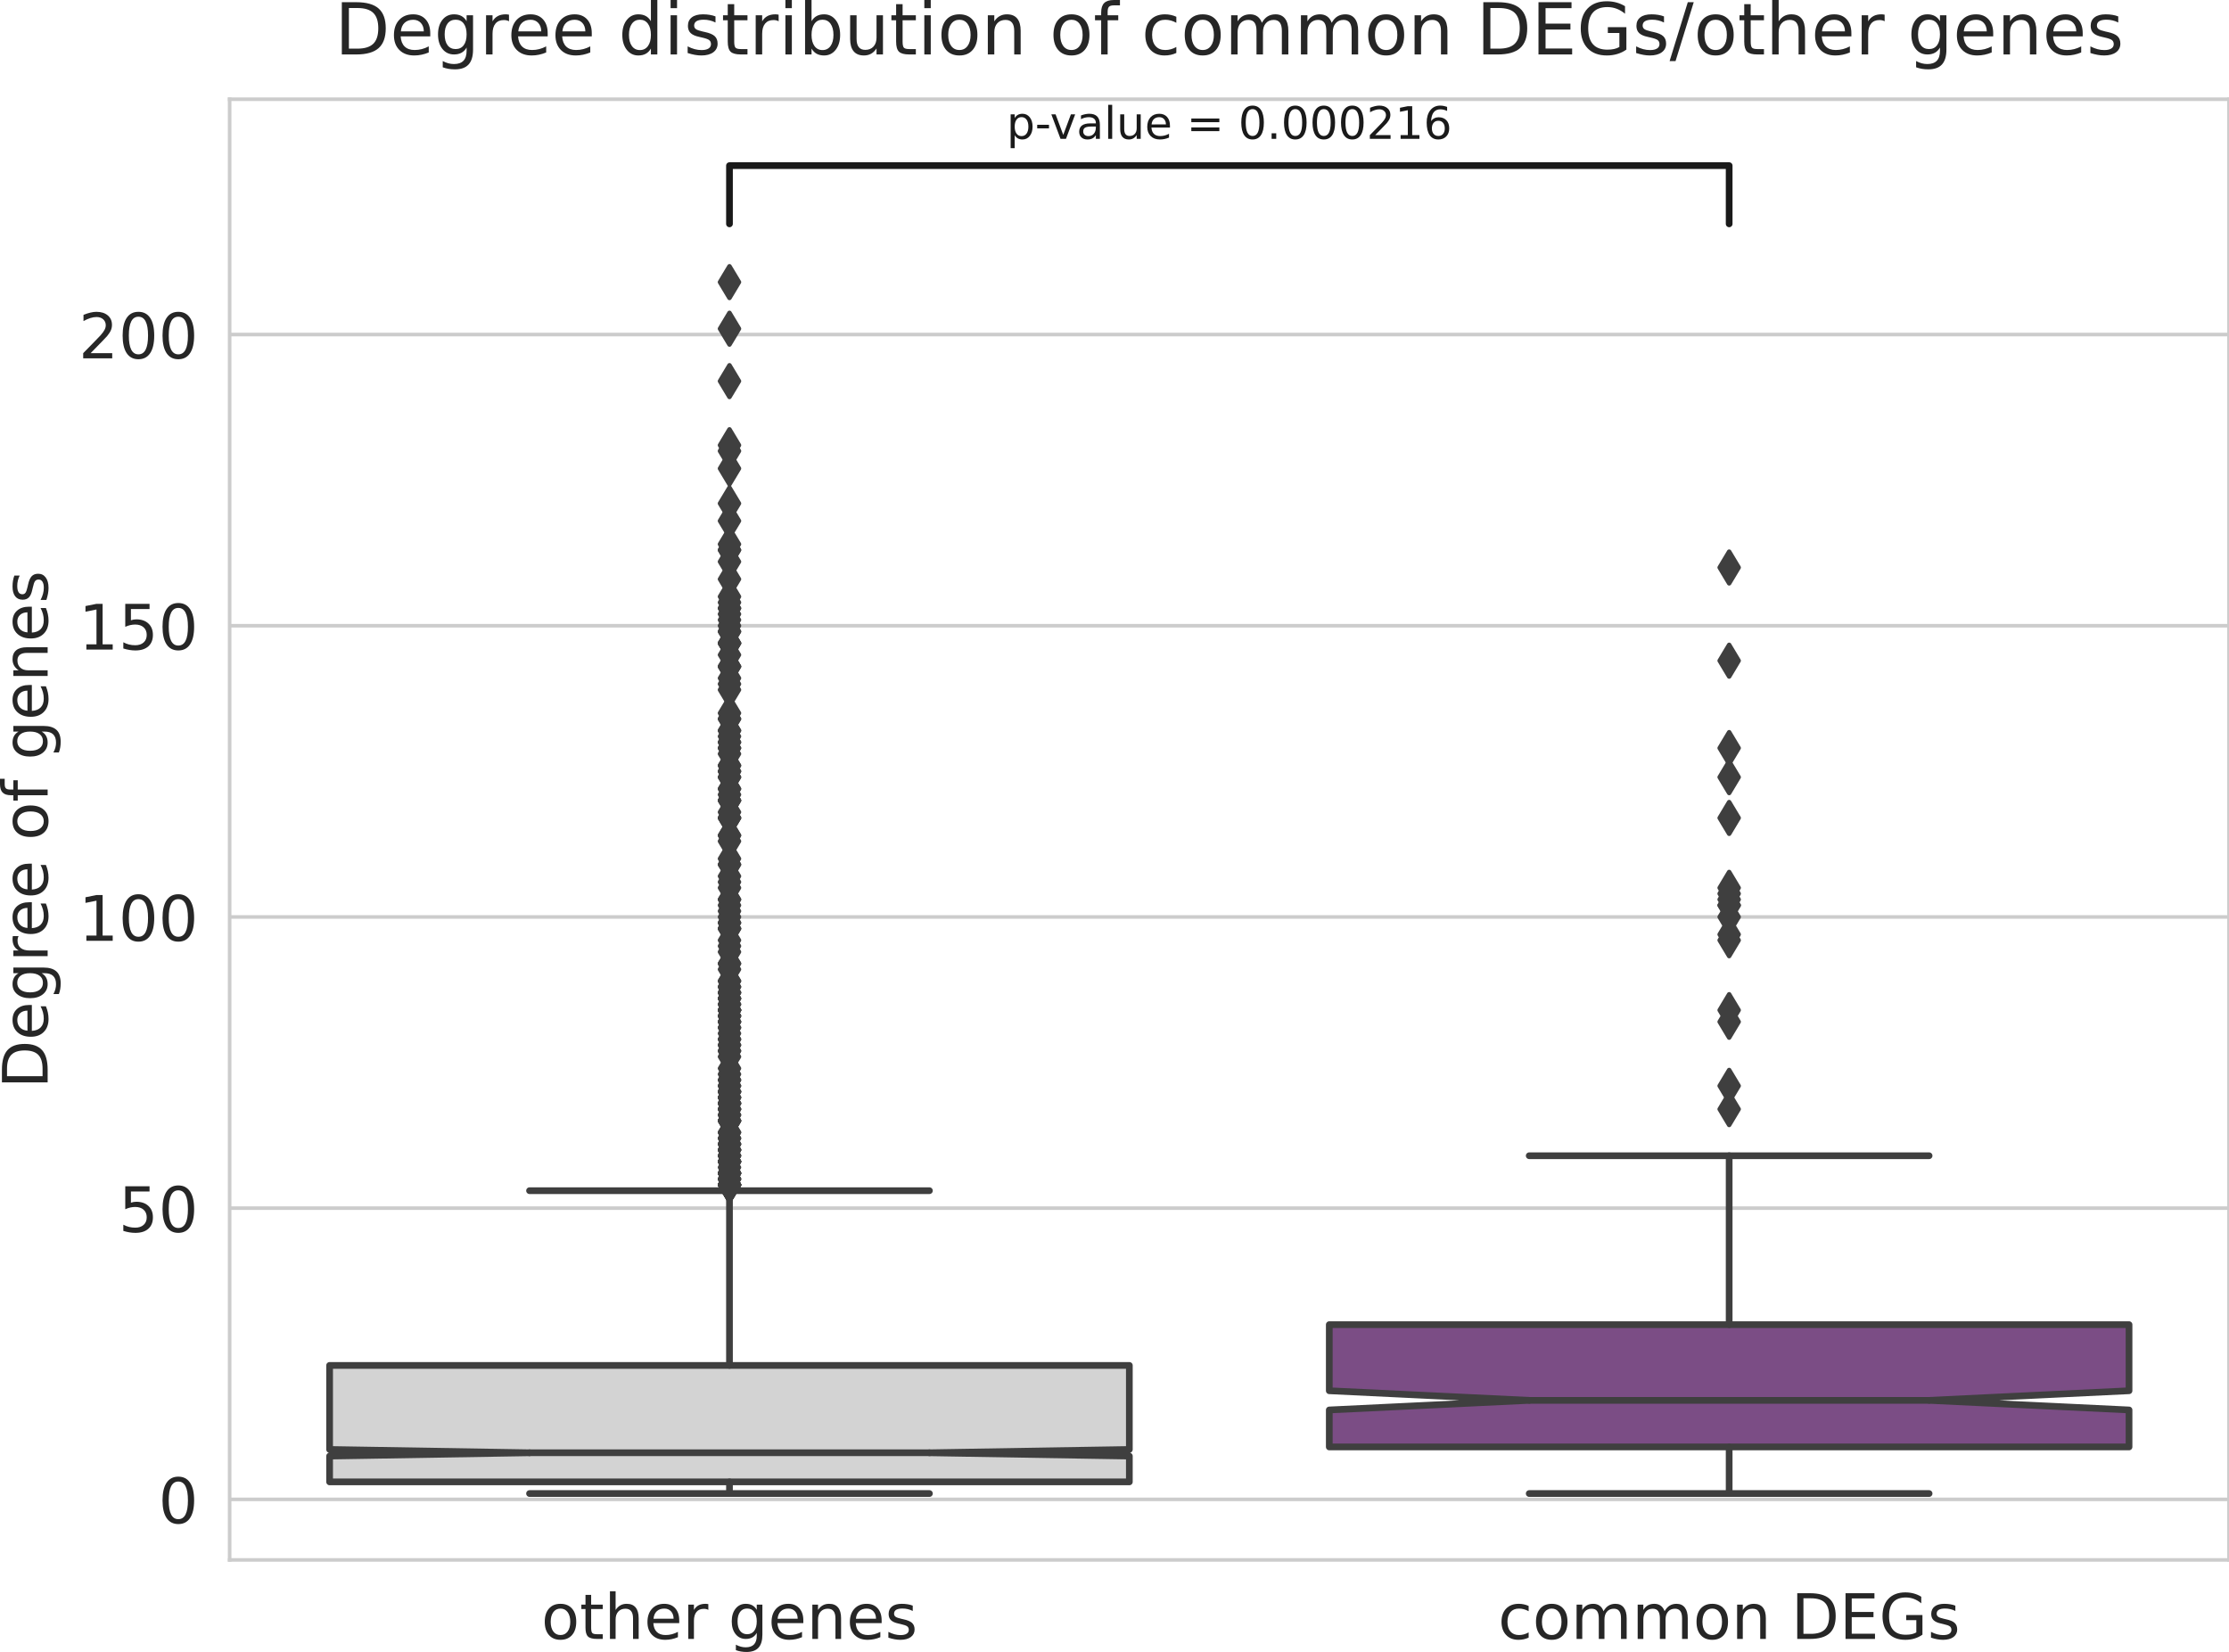<?xml version="1.0" encoding="utf-8" standalone="no"?>
<!DOCTYPE svg PUBLIC "-//W3C//DTD SVG 1.1//EN"
  "http://www.w3.org/Graphics/SVG/1.1/DTD/svg11.dtd">
<!-- Created with matplotlib (https://matplotlib.org/) -->
<svg height="368.867pt" version="1.1" viewBox="0 0 497.672 368.867" width="497.672pt" xmlns="http://www.w3.org/2000/svg" xmlns:xlink="http://www.w3.org/1999/xlink">
 <defs>
  <style type="text/css">*{stroke-linecap:butt;stroke-linejoin:round;}</style>
 </defs>
 <g id="figure_1">
  <g id="patch_1">
   <path d="M 0 368.867
L 497.672 368.867
L 497.672 0
L 0 0
z
" style="fill:none;"/>
  </g>
  <g id="axes_1">
   <g id="patch_2">
    <path d="M 51.272 348.317
L 497.672 348.317
L 497.672 22.157
L 51.272 22.157
z
" style="fill:none;"/>
   </g>
   <g id="matplotlib.axis_1">
    <g id="xtick_1">
     <g id="text_1">
      <!-- other genes -->
      <g style="fill:#262626;" transform="translate(120.858 365.955)scale(0.14 -0.14)">
       <defs>
        <path d="M 30.609 48.391
Q 23.391 48.391 19.188 42.75
Q 14.984 37.109 14.984 27.297
Q 14.984 17.484 19.156 11.844
Q 23.344 6.203 30.609 6.203
Q 37.797 6.203 41.984 11.859
Q 46.188 17.531 46.188 27.297
Q 46.188 37.016 41.984 42.703
Q 37.797 48.391 30.609 48.391
z
M 30.609 56
Q 42.328 56 49.016 48.375
Q 55.719 40.766 55.719 27.297
Q 55.719 13.875 49.016 6.219
Q 42.328 -1.422 30.609 -1.422
Q 18.844 -1.422 12.172 6.219
Q 5.516 13.875 5.516 27.297
Q 5.516 40.766 12.172 48.375
Q 18.844 56 30.609 56
z
" id="DejaVuSans-111"/>
        <path d="M 18.312 70.219
L 18.312 54.688
L 36.812 54.688
L 36.812 47.703
L 18.312 47.703
L 18.312 18.016
Q 18.312 11.328 20.141 9.422
Q 21.969 7.516 27.594 7.516
L 36.812 7.516
L 36.812 0
L 27.594 0
Q 17.188 0 13.234 3.875
Q 9.281 7.766 9.281 18.016
L 9.281 47.703
L 2.688 47.703
L 2.688 54.688
L 9.281 54.688
L 9.281 70.219
z
" id="DejaVuSans-116"/>
        <path d="M 54.891 33.016
L 54.891 0
L 45.906 0
L 45.906 32.719
Q 45.906 40.484 42.875 44.328
Q 39.844 48.188 33.797 48.188
Q 26.516 48.188 22.312 43.547
Q 18.109 38.922 18.109 30.906
L 18.109 0
L 9.078 0
L 9.078 75.984
L 18.109 75.984
L 18.109 46.188
Q 21.344 51.125 25.703 53.562
Q 30.078 56 35.797 56
Q 45.219 56 50.047 50.172
Q 54.891 44.344 54.891 33.016
z
" id="DejaVuSans-104"/>
        <path d="M 56.203 29.594
L 56.203 25.203
L 14.891 25.203
Q 15.484 15.922 20.484 11.062
Q 25.484 6.203 34.422 6.203
Q 39.594 6.203 44.453 7.469
Q 49.312 8.734 54.109 11.281
L 54.109 2.781
Q 49.266 0.734 44.188 -0.344
Q 39.109 -1.422 33.891 -1.422
Q 20.797 -1.422 13.156 6.188
Q 5.516 13.812 5.516 26.812
Q 5.516 40.234 12.766 48.109
Q 20.016 56 32.328 56
Q 43.359 56 49.781 48.891
Q 56.203 41.797 56.203 29.594
z
M 47.219 32.234
Q 47.125 39.594 43.094 43.984
Q 39.062 48.391 32.422 48.391
Q 24.906 48.391 20.391 44.141
Q 15.875 39.891 15.188 32.172
z
" id="DejaVuSans-101"/>
        <path d="M 41.109 46.297
Q 39.594 47.172 37.812 47.578
Q 36.031 48 33.891 48
Q 26.266 48 22.188 43.047
Q 18.109 38.094 18.109 28.812
L 18.109 0
L 9.078 0
L 9.078 54.688
L 18.109 54.688
L 18.109 46.188
Q 20.953 51.172 25.484 53.578
Q 30.031 56 36.531 56
Q 37.453 56 38.578 55.875
Q 39.703 55.766 41.062 55.516
z
" id="DejaVuSans-114"/>
        <path id="DejaVuSans-32"/>
        <path d="M 45.406 27.984
Q 45.406 37.75 41.375 43.109
Q 37.359 48.484 30.078 48.484
Q 22.859 48.484 18.828 43.109
Q 14.797 37.75 14.797 27.984
Q 14.797 18.266 18.828 12.891
Q 22.859 7.516 30.078 7.516
Q 37.359 7.516 41.375 12.891
Q 45.406 18.266 45.406 27.984
z
M 54.391 6.781
Q 54.391 -7.172 48.188 -13.984
Q 42 -20.797 29.203 -20.797
Q 24.469 -20.797 20.266 -20.094
Q 16.062 -19.391 12.109 -17.922
L 12.109 -9.188
Q 16.062 -11.328 19.922 -12.344
Q 23.781 -13.375 27.781 -13.375
Q 36.625 -13.375 41.016 -8.766
Q 45.406 -4.156 45.406 5.172
L 45.406 9.625
Q 42.625 4.781 38.281 2.391
Q 33.938 0 27.875 0
Q 17.828 0 11.672 7.656
Q 5.516 15.328 5.516 27.984
Q 5.516 40.672 11.672 48.328
Q 17.828 56 27.875 56
Q 33.938 56 38.281 53.609
Q 42.625 51.219 45.406 46.391
L 45.406 54.688
L 54.391 54.688
z
" id="DejaVuSans-103"/>
        <path d="M 54.891 33.016
L 54.891 0
L 45.906 0
L 45.906 32.719
Q 45.906 40.484 42.875 44.328
Q 39.844 48.188 33.797 48.188
Q 26.516 48.188 22.312 43.547
Q 18.109 38.922 18.109 30.906
L 18.109 0
L 9.078 0
L 9.078 54.688
L 18.109 54.688
L 18.109 46.188
Q 21.344 51.125 25.703 53.562
Q 30.078 56 35.797 56
Q 45.219 56 50.047 50.172
Q 54.891 44.344 54.891 33.016
z
" id="DejaVuSans-110"/>
        <path d="M 44.281 53.078
L 44.281 44.578
Q 40.484 46.531 36.375 47.5
Q 32.281 48.484 27.875 48.484
Q 21.188 48.484 17.844 46.438
Q 14.5 44.391 14.5 40.281
Q 14.5 37.156 16.891 35.375
Q 19.281 33.594 26.516 31.984
L 29.594 31.297
Q 39.156 29.25 43.188 25.516
Q 47.219 21.781 47.219 15.094
Q 47.219 7.469 41.188 3.016
Q 35.156 -1.422 24.609 -1.422
Q 20.219 -1.422 15.453 -0.562
Q 10.688 0.297 5.422 2
L 5.422 11.281
Q 10.406 8.688 15.234 7.391
Q 20.062 6.109 24.812 6.109
Q 31.156 6.109 34.562 8.281
Q 37.984 10.453 37.984 14.406
Q 37.984 18.062 35.516 20.016
Q 33.062 21.969 24.703 23.781
L 21.578 24.516
Q 13.234 26.266 9.516 29.906
Q 5.812 33.547 5.812 39.891
Q 5.812 47.609 11.281 51.797
Q 16.75 56 26.812 56
Q 31.781 56 36.172 55.266
Q 40.578 54.547 44.281 53.078
z
" id="DejaVuSans-115"/>
       </defs>
       <use xlink:href="#DejaVuSans-111"/>
       <use x="61.182" xlink:href="#DejaVuSans-116"/>
       <use x="100.391" xlink:href="#DejaVuSans-104"/>
       <use x="163.77" xlink:href="#DejaVuSans-101"/>
       <use x="225.293" xlink:href="#DejaVuSans-114"/>
       <use x="266.406" xlink:href="#DejaVuSans-32"/>
       <use x="298.193" xlink:href="#DejaVuSans-103"/>
       <use x="361.67" xlink:href="#DejaVuSans-101"/>
       <use x="423.193" xlink:href="#DejaVuSans-110"/>
       <use x="486.572" xlink:href="#DejaVuSans-101"/>
       <use x="548.096" xlink:href="#DejaVuSans-115"/>
      </g>
     </g>
    </g>
    <g id="xtick_2">
     <g id="text_2">
      <!-- common DEGs -->
      <g style="fill:#262626;" transform="translate(334.475 365.955)scale(0.14 -0.14)">
       <defs>
        <path d="M 48.781 52.594
L 48.781 44.188
Q 44.969 46.297 41.141 47.344
Q 37.312 48.391 33.406 48.391
Q 24.656 48.391 19.812 42.844
Q 14.984 37.312 14.984 27.297
Q 14.984 17.281 19.812 11.734
Q 24.656 6.203 33.406 6.203
Q 37.312 6.203 41.141 7.25
Q 44.969 8.297 48.781 10.406
L 48.781 2.094
Q 45.016 0.344 40.984 -0.531
Q 36.969 -1.422 32.422 -1.422
Q 20.062 -1.422 12.781 6.344
Q 5.516 14.109 5.516 27.297
Q 5.516 40.672 12.859 48.328
Q 20.219 56 33.016 56
Q 37.156 56 41.109 55.141
Q 45.062 54.297 48.781 52.594
z
" id="DejaVuSans-99"/>
        <path d="M 52 44.188
Q 55.375 50.25 60.062 53.125
Q 64.75 56 71.094 56
Q 79.641 56 84.281 50.016
Q 88.922 44.047 88.922 33.016
L 88.922 0
L 79.891 0
L 79.891 32.719
Q 79.891 40.578 77.094 44.375
Q 74.312 48.188 68.609 48.188
Q 61.625 48.188 57.562 43.547
Q 53.516 38.922 53.516 30.906
L 53.516 0
L 44.484 0
L 44.484 32.719
Q 44.484 40.625 41.703 44.406
Q 38.922 48.188 33.109 48.188
Q 26.219 48.188 22.156 43.531
Q 18.109 38.875 18.109 30.906
L 18.109 0
L 9.078 0
L 9.078 54.688
L 18.109 54.688
L 18.109 46.188
Q 21.188 51.219 25.484 53.609
Q 29.781 56 35.688 56
Q 41.656 56 45.828 52.969
Q 50 49.953 52 44.188
z
" id="DejaVuSans-109"/>
        <path d="M 19.672 64.797
L 19.672 8.109
L 31.594 8.109
Q 46.688 8.109 53.688 14.938
Q 60.688 21.781 60.688 36.531
Q 60.688 51.172 53.688 57.984
Q 46.688 64.797 31.594 64.797
z
M 9.812 72.906
L 30.078 72.906
Q 51.266 72.906 61.172 64.094
Q 71.094 55.281 71.094 36.531
Q 71.094 17.672 61.125 8.828
Q 51.172 0 30.078 0
L 9.812 0
z
" id="DejaVuSans-68"/>
        <path d="M 9.812 72.906
L 55.906 72.906
L 55.906 64.594
L 19.672 64.594
L 19.672 43.016
L 54.391 43.016
L 54.391 34.719
L 19.672 34.719
L 19.672 8.297
L 56.781 8.297
L 56.781 0
L 9.812 0
z
" id="DejaVuSans-69"/>
        <path d="M 59.516 10.406
L 59.516 29.984
L 43.406 29.984
L 43.406 38.094
L 69.281 38.094
L 69.281 6.781
Q 63.578 2.734 56.688 0.656
Q 49.812 -1.422 42 -1.422
Q 24.906 -1.422 15.25 8.562
Q 5.609 18.562 5.609 36.375
Q 5.609 54.25 15.25 64.234
Q 24.906 74.219 42 74.219
Q 49.125 74.219 55.547 72.453
Q 61.969 70.703 67.391 67.281
L 67.391 56.781
Q 61.922 61.422 55.766 63.766
Q 49.609 66.109 42.828 66.109
Q 29.438 66.109 22.719 58.641
Q 16.016 51.172 16.016 36.375
Q 16.016 21.625 22.719 14.156
Q 29.438 6.688 42.828 6.688
Q 48.047 6.688 52.141 7.594
Q 56.25 8.5 59.516 10.406
z
" id="DejaVuSans-71"/>
       </defs>
       <use xlink:href="#DejaVuSans-99"/>
       <use x="54.98" xlink:href="#DejaVuSans-111"/>
       <use x="116.162" xlink:href="#DejaVuSans-109"/>
       <use x="213.574" xlink:href="#DejaVuSans-109"/>
       <use x="310.986" xlink:href="#DejaVuSans-111"/>
       <use x="372.168" xlink:href="#DejaVuSans-110"/>
       <use x="435.547" xlink:href="#DejaVuSans-32"/>
       <use x="467.334" xlink:href="#DejaVuSans-68"/>
       <use x="544.336" xlink:href="#DejaVuSans-69"/>
       <use x="607.52" xlink:href="#DejaVuSans-71"/>
       <use x="685.01" xlink:href="#DejaVuSans-115"/>
      </g>
     </g>
    </g>
   </g>
   <g id="matplotlib.axis_2">
    <g id="ytick_1">
     <g id="line2d_1">
      <path clip-path="url(#pe4a224ee7c)" d="M 51.272 334.793
L 497.672 334.793
" style="fill:none;stroke:#cccccc;stroke-linecap:round;stroke-width:0.8;"/>
     </g>
     <g id="text_3">
      <!-- 0 -->
      <g style="fill:#262626;" transform="translate(35.364 340.111)scale(0.14 -0.14)">
       <defs>
        <path d="M 31.781 66.406
Q 24.172 66.406 20.328 58.906
Q 16.5 51.422 16.5 36.375
Q 16.5 21.391 20.328 13.891
Q 24.172 6.391 31.781 6.391
Q 39.453 6.391 43.281 13.891
Q 47.125 21.391 47.125 36.375
Q 47.125 51.422 43.281 58.906
Q 39.453 66.406 31.781 66.406
z
M 31.781 74.219
Q 44.047 74.219 50.516 64.516
Q 56.984 54.828 56.984 36.375
Q 56.984 17.969 50.516 8.266
Q 44.047 -1.422 31.781 -1.422
Q 19.531 -1.422 13.062 8.266
Q 6.594 17.969 6.594 36.375
Q 6.594 54.828 13.062 64.516
Q 19.531 74.219 31.781 74.219
z
" id="DejaVuSans-48"/>
       </defs>
       <use xlink:href="#DejaVuSans-48"/>
      </g>
     </g>
    </g>
    <g id="ytick_2">
     <g id="line2d_2">
      <path clip-path="url(#pe4a224ee7c)" d="M 51.272 269.769
L 497.672 269.769
" style="fill:none;stroke:#cccccc;stroke-linecap:round;stroke-width:0.8;"/>
     </g>
     <g id="text_4">
      <!-- 50 -->
      <g style="fill:#262626;" transform="translate(26.457 275.088)scale(0.14 -0.14)">
       <defs>
        <path d="M 10.797 72.906
L 49.516 72.906
L 49.516 64.594
L 19.828 64.594
L 19.828 46.734
Q 21.969 47.469 24.109 47.828
Q 26.266 48.188 28.422 48.188
Q 40.625 48.188 47.75 41.5
Q 54.891 34.812 54.891 23.391
Q 54.891 11.625 47.562 5.094
Q 40.234 -1.422 26.906 -1.422
Q 22.312 -1.422 17.547 -0.641
Q 12.797 0.141 7.719 1.703
L 7.719 11.625
Q 12.109 9.234 16.797 8.062
Q 21.484 6.891 26.703 6.891
Q 35.156 6.891 40.078 11.328
Q 45.016 15.766 45.016 23.391
Q 45.016 31 40.078 35.438
Q 35.156 39.891 26.703 39.891
Q 22.75 39.891 18.812 39.016
Q 14.891 38.141 10.797 36.281
z
" id="DejaVuSans-53"/>
       </defs>
       <use xlink:href="#DejaVuSans-53"/>
       <use x="63.623" xlink:href="#DejaVuSans-48"/>
      </g>
     </g>
    </g>
    <g id="ytick_3">
     <g id="line2d_3">
      <path clip-path="url(#pe4a224ee7c)" d="M 51.272 204.745
L 497.672 204.745
" style="fill:none;stroke:#cccccc;stroke-linecap:round;stroke-width:0.8;"/>
     </g>
     <g id="text_5">
      <!-- 100 -->
      <g style="fill:#262626;" transform="translate(17.549 210.064)scale(0.14 -0.14)">
       <defs>
        <path d="M 12.406 8.297
L 28.516 8.297
L 28.516 63.922
L 10.984 60.406
L 10.984 69.391
L 28.422 72.906
L 38.281 72.906
L 38.281 8.297
L 54.391 8.297
L 54.391 0
L 12.406 0
z
" id="DejaVuSans-49"/>
       </defs>
       <use xlink:href="#DejaVuSans-49"/>
       <use x="63.623" xlink:href="#DejaVuSans-48"/>
       <use x="127.246" xlink:href="#DejaVuSans-48"/>
      </g>
     </g>
    </g>
    <g id="ytick_4">
     <g id="line2d_4">
      <path clip-path="url(#pe4a224ee7c)" d="M 51.272 139.721
L 497.672 139.721
" style="fill:none;stroke:#cccccc;stroke-linecap:round;stroke-width:0.8;"/>
     </g>
     <g id="text_6">
      <!-- 150 -->
      <g style="fill:#262626;" transform="translate(17.549 145.04)scale(0.14 -0.14)">
       <use xlink:href="#DejaVuSans-49"/>
       <use x="63.623" xlink:href="#DejaVuSans-53"/>
       <use x="127.246" xlink:href="#DejaVuSans-48"/>
      </g>
     </g>
    </g>
    <g id="ytick_5">
     <g id="line2d_5">
      <path clip-path="url(#pe4a224ee7c)" d="M 51.272 74.697
L 497.672 74.697
" style="fill:none;stroke:#cccccc;stroke-linecap:round;stroke-width:0.8;"/>
     </g>
     <g id="text_7">
      <!-- 200 -->
      <g style="fill:#262626;" transform="translate(17.549 80.016)scale(0.14 -0.14)">
       <defs>
        <path d="M 19.188 8.297
L 53.609 8.297
L 53.609 0
L 7.328 0
L 7.328 8.297
Q 12.938 14.109 22.625 23.891
Q 32.328 33.688 34.812 36.531
Q 39.547 41.844 41.422 45.531
Q 43.312 49.219 43.312 52.781
Q 43.312 58.594 39.234 62.25
Q 35.156 65.922 28.609 65.922
Q 23.969 65.922 18.812 64.312
Q 13.672 62.703 7.812 59.422
L 7.812 69.391
Q 13.766 71.781 18.938 73
Q 24.125 74.219 28.422 74.219
Q 39.75 74.219 46.484 68.547
Q 53.219 62.891 53.219 53.422
Q 53.219 48.922 51.531 44.891
Q 49.859 40.875 45.406 35.406
Q 44.188 33.984 37.641 27.219
Q 31.109 20.453 19.188 8.297
z
" id="DejaVuSans-50"/>
       </defs>
       <use xlink:href="#DejaVuSans-50"/>
       <use x="63.623" xlink:href="#DejaVuSans-48"/>
       <use x="127.246" xlink:href="#DejaVuSans-48"/>
      </g>
     </g>
    </g>
    <g id="text_8">
     <!-- Degree of genes -->
     <g style="fill:#262626;" transform="translate(10.638 243.051)rotate(-90)scale(0.14 -0.14)">
      <defs>
       <path d="M 37.109 75.984
L 37.109 68.5
L 28.516 68.5
Q 23.688 68.5 21.797 66.547
Q 19.922 64.594 19.922 59.516
L 19.922 54.688
L 34.719 54.688
L 34.719 47.703
L 19.922 47.703
L 19.922 0
L 10.891 0
L 10.891 47.703
L 2.297 47.703
L 2.297 54.688
L 10.891 54.688
L 10.891 58.5
Q 10.891 67.625 15.141 71.797
Q 19.391 75.984 28.609 75.984
z
" id="DejaVuSans-102"/>
      </defs>
      <use xlink:href="#DejaVuSans-68"/>
      <use x="77.002" xlink:href="#DejaVuSans-101"/>
      <use x="138.525" xlink:href="#DejaVuSans-103"/>
      <use x="202.002" xlink:href="#DejaVuSans-114"/>
      <use x="240.865" xlink:href="#DejaVuSans-101"/>
      <use x="302.389" xlink:href="#DejaVuSans-101"/>
      <use x="363.912" xlink:href="#DejaVuSans-32"/>
      <use x="395.699" xlink:href="#DejaVuSans-111"/>
      <use x="456.881" xlink:href="#DejaVuSans-102"/>
      <use x="492.086" xlink:href="#DejaVuSans-32"/>
      <use x="523.873" xlink:href="#DejaVuSans-103"/>
      <use x="587.35" xlink:href="#DejaVuSans-101"/>
      <use x="648.873" xlink:href="#DejaVuSans-110"/>
      <use x="712.252" xlink:href="#DejaVuSans-101"/>
      <use x="773.775" xlink:href="#DejaVuSans-115"/>
     </g>
    </g>
   </g>
   <g id="patch_3">
    <path clip-path="url(#pe4a224ee7c)" d="M 73.592 330.891
L 252.152 330.891
L 252.152 325.125
L 207.512 324.389
L 252.152 323.653
L 252.152 304.882
L 73.592 304.882
L 73.592 323.653
L 118.232 324.389
L 73.592 325.125
L 73.592 330.891
z
" style="fill:#d3d3d3;stroke:#3f3f3f;stroke-linejoin:miter;stroke-width:1.5;"/>
   </g>
   <g id="patch_4">
    <path clip-path="url(#pe4a224ee7c)" d="M 296.792 323.088
L 475.352 323.088
L 475.352 314.828
L 430.712 312.684
L 475.352 310.541
L 475.352 295.778
L 296.792 295.778
L 296.792 310.541
L 341.432 312.684
L 296.792 314.828
L 296.792 323.088
z
" style="fill:#7b4d85;stroke:#3f3f3f;stroke-linejoin:miter;stroke-width:1.5;"/>
   </g>
   <g id="line2d_6">
    <path clip-path="url(#pe4a224ee7c)" d="M 162.872 330.891
L 162.872 333.492
" style="fill:none;stroke:#3f3f3f;stroke-linecap:round;stroke-width:1.5;"/>
   </g>
   <g id="line2d_7">
    <path clip-path="url(#pe4a224ee7c)" d="M 162.872 304.882
L 162.872 265.867
" style="fill:none;stroke:#3f3f3f;stroke-linecap:round;stroke-width:1.5;"/>
   </g>
   <g id="line2d_8">
    <path clip-path="url(#pe4a224ee7c)" d="M 118.232 333.492
L 207.512 333.492
" style="fill:none;stroke:#3f3f3f;stroke-linecap:round;stroke-width:1.5;"/>
   </g>
   <g id="line2d_9">
    <path clip-path="url(#pe4a224ee7c)" d="M 118.232 265.867
L 207.512 265.867
" style="fill:none;stroke:#3f3f3f;stroke-linecap:round;stroke-width:1.5;"/>
   </g>
   <g id="line2d_10">
    <defs>
     <path d="M -0 3.536
L 2.121 0
L -0 -3.536
L -2.121 -0
z
" id="m453a5a3451" style="stroke:#3f3f3f;stroke-linejoin:miter;"/>
    </defs>
    <g clip-path="url(#pe4a224ee7c)">
     <use style="fill:#3f3f3f;stroke:#3f3f3f;stroke-linejoin:miter;" x="162.872" xlink:href="#m453a5a3451" y="226.853"/>
     <use style="fill:#3f3f3f;stroke:#3f3f3f;stroke-linejoin:miter;" x="162.872" xlink:href="#m453a5a3451" y="176.134"/>
     <use style="fill:#3f3f3f;stroke:#3f3f3f;stroke-linejoin:miter;" x="162.872" xlink:href="#m453a5a3451" y="228.153"/>
     <use style="fill:#3f3f3f;stroke:#3f3f3f;stroke-linejoin:miter;" x="162.872" xlink:href="#m453a5a3451" y="164.43"/>
     <use style="fill:#3f3f3f;stroke:#3f3f3f;stroke-linejoin:miter;" x="162.872" xlink:href="#m453a5a3451" y="241.158"/>
     <use style="fill:#3f3f3f;stroke:#3f3f3f;stroke-linejoin:miter;" x="162.872" xlink:href="#m453a5a3451" y="241.158"/>
     <use style="fill:#3f3f3f;stroke:#3f3f3f;stroke-linejoin:miter;" x="162.872" xlink:href="#m453a5a3451" y="259.365"/>
     <use style="fill:#3f3f3f;stroke:#3f3f3f;stroke-linejoin:miter;" x="162.872" xlink:href="#m453a5a3451" y="135.819"/>
     <use style="fill:#3f3f3f;stroke:#3f3f3f;stroke-linejoin:miter;" x="162.872" xlink:href="#m453a5a3451" y="104.608"/>
     <use style="fill:#3f3f3f;stroke:#3f3f3f;stroke-linejoin:miter;" x="162.872" xlink:href="#m453a5a3451" y="264.567"/>
     <use style="fill:#3f3f3f;stroke:#3f3f3f;stroke-linejoin:miter;" x="162.872" xlink:href="#m453a5a3451" y="152.726"/>
     <use style="fill:#3f3f3f;stroke:#3f3f3f;stroke-linejoin:miter;" x="162.872" xlink:href="#m453a5a3451" y="229.454"/>
     <use style="fill:#3f3f3f;stroke:#3f3f3f;stroke-linejoin:miter;" x="162.872" xlink:href="#m453a5a3451" y="245.06"/>
     <use style="fill:#3f3f3f;stroke:#3f3f3f;stroke-linejoin:miter;" x="162.872" xlink:href="#m453a5a3451" y="215.149"/>
     <use style="fill:#3f3f3f;stroke:#3f3f3f;stroke-linejoin:miter;" x="162.872" xlink:href="#m453a5a3451" y="247.66"/>
     <use style="fill:#3f3f3f;stroke:#3f3f3f;stroke-linejoin:miter;" x="162.872" xlink:href="#m453a5a3451" y="215.149"/>
     <use style="fill:#3f3f3f;stroke:#3f3f3f;stroke-linejoin:miter;" x="162.872" xlink:href="#m453a5a3451" y="246.36"/>
     <use style="fill:#3f3f3f;stroke:#3f3f3f;stroke-linejoin:miter;" x="162.872" xlink:href="#m453a5a3451" y="62.993"/>
     <use style="fill:#3f3f3f;stroke:#3f3f3f;stroke-linejoin:miter;" x="162.872" xlink:href="#m453a5a3451" y="100.706"/>
     <use style="fill:#3f3f3f;stroke:#3f3f3f;stroke-linejoin:miter;" x="162.872" xlink:href="#m453a5a3451" y="112.411"/>
     <use style="fill:#3f3f3f;stroke:#3f3f3f;stroke-linejoin:miter;" x="162.872" xlink:href="#m453a5a3451" y="73.396"/>
     <use style="fill:#3f3f3f;stroke:#3f3f3f;stroke-linejoin:miter;" x="162.872" xlink:href="#m453a5a3451" y="85.101"/>
     <use style="fill:#3f3f3f;stroke:#3f3f3f;stroke-linejoin:miter;" x="162.872" xlink:href="#m453a5a3451" y="129.317"/>
     <use style="fill:#3f3f3f;stroke:#3f3f3f;stroke-linejoin:miter;" x="162.872" xlink:href="#m453a5a3451" y="143.622"/>
     <use style="fill:#3f3f3f;stroke:#3f3f3f;stroke-linejoin:miter;" x="162.872" xlink:href="#m453a5a3451" y="122.815"/>
     <use style="fill:#3f3f3f;stroke:#3f3f3f;stroke-linejoin:miter;" x="162.872" xlink:href="#m453a5a3451" y="143.622"/>
     <use style="fill:#3f3f3f;stroke:#3f3f3f;stroke-linejoin:miter;" x="162.872" xlink:href="#m453a5a3451" y="125.415"/>
     <use style="fill:#3f3f3f;stroke:#3f3f3f;stroke-linejoin:miter;" x="162.872" xlink:href="#m453a5a3451" y="219.05"/>
     <use style="fill:#3f3f3f;stroke:#3f3f3f;stroke-linejoin:miter;" x="162.872" xlink:href="#m453a5a3451" y="263.266"/>
     <use style="fill:#3f3f3f;stroke:#3f3f3f;stroke-linejoin:miter;" x="162.872" xlink:href="#m453a5a3451" y="193.04"/>
     <use style="fill:#3f3f3f;stroke:#3f3f3f;stroke-linejoin:miter;" x="162.872" xlink:href="#m453a5a3451" y="258.064"/>
     <use style="fill:#3f3f3f;stroke:#3f3f3f;stroke-linejoin:miter;" x="162.872" xlink:href="#m453a5a3451" y="209.947"/>
     <use style="fill:#3f3f3f;stroke:#3f3f3f;stroke-linejoin:miter;" x="162.872" xlink:href="#m453a5a3451" y="221.651"/>
     <use style="fill:#3f3f3f;stroke:#3f3f3f;stroke-linejoin:miter;" x="162.872" xlink:href="#m453a5a3451" y="167.031"/>
     <use style="fill:#3f3f3f;stroke:#3f3f3f;stroke-linejoin:miter;" x="162.872" xlink:href="#m453a5a3451" y="170.932"/>
     <use style="fill:#3f3f3f;stroke:#3f3f3f;stroke-linejoin:miter;" x="162.872" xlink:href="#m453a5a3451" y="264.567"/>
     <use style="fill:#3f3f3f;stroke:#3f3f3f;stroke-linejoin:miter;" x="162.872" xlink:href="#m453a5a3451" y="256.764"/>
     <use style="fill:#3f3f3f;stroke:#3f3f3f;stroke-linejoin:miter;" x="162.872" xlink:href="#m453a5a3451" y="222.951"/>
     <use style="fill:#3f3f3f;stroke:#3f3f3f;stroke-linejoin:miter;" x="162.872" xlink:href="#m453a5a3451" y="193.04"/>
     <use style="fill:#3f3f3f;stroke:#3f3f3f;stroke-linejoin:miter;" x="162.872" xlink:href="#m453a5a3451" y="239.858"/>
     <use style="fill:#3f3f3f;stroke:#3f3f3f;stroke-linejoin:miter;" x="162.872" xlink:href="#m453a5a3451" y="141.021"/>
     <use style="fill:#3f3f3f;stroke:#3f3f3f;stroke-linejoin:miter;" x="162.872" xlink:href="#m453a5a3451" y="99.406"/>
     <use style="fill:#3f3f3f;stroke:#3f3f3f;stroke-linejoin:miter;" x="162.872" xlink:href="#m453a5a3451" y="234.656"/>
     <use style="fill:#3f3f3f;stroke:#3f3f3f;stroke-linejoin:miter;" x="162.872" xlink:href="#m453a5a3451" y="151.425"/>
     <use style="fill:#3f3f3f;stroke:#3f3f3f;stroke-linejoin:miter;" x="162.872" xlink:href="#m453a5a3451" y="233.355"/>
     <use style="fill:#3f3f3f;stroke:#3f3f3f;stroke-linejoin:miter;" x="162.872" xlink:href="#m453a5a3451" y="255.463"/>
     <use style="fill:#3f3f3f;stroke:#3f3f3f;stroke-linejoin:miter;" x="162.872" xlink:href="#m453a5a3451" y="141.021"/>
     <use style="fill:#3f3f3f;stroke:#3f3f3f;stroke-linejoin:miter;" x="162.872" xlink:href="#m453a5a3451" y="233.355"/>
     <use style="fill:#3f3f3f;stroke:#3f3f3f;stroke-linejoin:miter;" x="162.872" xlink:href="#m453a5a3451" y="203.444"/>
     <use style="fill:#3f3f3f;stroke:#3f3f3f;stroke-linejoin:miter;" x="162.872" xlink:href="#m453a5a3451" y="250.261"/>
     <use style="fill:#3f3f3f;stroke:#3f3f3f;stroke-linejoin:miter;" x="162.872" xlink:href="#m453a5a3451" y="256.764"/>
     <use style="fill:#3f3f3f;stroke:#3f3f3f;stroke-linejoin:miter;" x="162.872" xlink:href="#m453a5a3451" y="222.951"/>
     <use style="fill:#3f3f3f;stroke:#3f3f3f;stroke-linejoin:miter;" x="162.872" xlink:href="#m453a5a3451" y="264.567"/>
     <use style="fill:#3f3f3f;stroke:#3f3f3f;stroke-linejoin:miter;" x="162.872" xlink:href="#m453a5a3451" y="264.567"/>
     <use style="fill:#3f3f3f;stroke:#3f3f3f;stroke-linejoin:miter;" x="162.872" xlink:href="#m453a5a3451" y="254.163"/>
     <use style="fill:#3f3f3f;stroke:#3f3f3f;stroke-linejoin:miter;" x="162.872" xlink:href="#m453a5a3451" y="216.449"/>
     <use style="fill:#3f3f3f;stroke:#3f3f3f;stroke-linejoin:miter;" x="162.872" xlink:href="#m453a5a3451" y="212.548"/>
     <use style="fill:#3f3f3f;stroke:#3f3f3f;stroke-linejoin:miter;" x="162.872" xlink:href="#m453a5a3451" y="228.153"/>
     <use style="fill:#3f3f3f;stroke:#3f3f3f;stroke-linejoin:miter;" x="162.872" xlink:href="#m453a5a3451" y="250.261"/>
     <use style="fill:#3f3f3f;stroke:#3f3f3f;stroke-linejoin:miter;" x="162.872" xlink:href="#m453a5a3451" y="260.665"/>
     <use style="fill:#3f3f3f;stroke:#3f3f3f;stroke-linejoin:miter;" x="162.872" xlink:href="#m453a5a3451" y="258.064"/>
     <use style="fill:#3f3f3f;stroke:#3f3f3f;stroke-linejoin:miter;" x="162.872" xlink:href="#m453a5a3451" y="246.36"/>
     <use style="fill:#3f3f3f;stroke:#3f3f3f;stroke-linejoin:miter;" x="162.872" xlink:href="#m453a5a3451" y="243.759"/>
     <use style="fill:#3f3f3f;stroke:#3f3f3f;stroke-linejoin:miter;" x="162.872" xlink:href="#m453a5a3451" y="163.129"/>
     <use style="fill:#3f3f3f;stroke:#3f3f3f;stroke-linejoin:miter;" x="162.872" xlink:href="#m453a5a3451" y="243.759"/>
     <use style="fill:#3f3f3f;stroke:#3f3f3f;stroke-linejoin:miter;" x="162.872" xlink:href="#m453a5a3451" y="261.966"/>
     <use style="fill:#3f3f3f;stroke:#3f3f3f;stroke-linejoin:miter;" x="162.872" xlink:href="#m453a5a3451" y="252.862"/>
     <use style="fill:#3f3f3f;stroke:#3f3f3f;stroke-linejoin:miter;" x="162.872" xlink:href="#m453a5a3451" y="264.567"/>
     <use style="fill:#3f3f3f;stroke:#3f3f3f;stroke-linejoin:miter;" x="162.872" xlink:href="#m453a5a3451" y="243.759"/>
     <use style="fill:#3f3f3f;stroke:#3f3f3f;stroke-linejoin:miter;" x="162.872" xlink:href="#m453a5a3451" y="220.35"/>
     <use style="fill:#3f3f3f;stroke:#3f3f3f;stroke-linejoin:miter;" x="162.872" xlink:href="#m453a5a3451" y="178.735"/>
     <use style="fill:#3f3f3f;stroke:#3f3f3f;stroke-linejoin:miter;" x="162.872" xlink:href="#m453a5a3451" y="259.365"/>
     <use style="fill:#3f3f3f;stroke:#3f3f3f;stroke-linejoin:miter;" x="162.872" xlink:href="#m453a5a3451" y="243.759"/>
     <use style="fill:#3f3f3f;stroke:#3f3f3f;stroke-linejoin:miter;" x="162.872" xlink:href="#m453a5a3451" y="229.454"/>
     <use style="fill:#3f3f3f;stroke:#3f3f3f;stroke-linejoin:miter;" x="162.872" xlink:href="#m453a5a3451" y="191.74"/>
     <use style="fill:#3f3f3f;stroke:#3f3f3f;stroke-linejoin:miter;" x="162.872" xlink:href="#m453a5a3451" y="224.252"/>
     <use style="fill:#3f3f3f;stroke:#3f3f3f;stroke-linejoin:miter;" x="162.872" xlink:href="#m453a5a3451" y="154.026"/>
     <use style="fill:#3f3f3f;stroke:#3f3f3f;stroke-linejoin:miter;" x="162.872" xlink:href="#m453a5a3451" y="230.754"/>
     <use style="fill:#3f3f3f;stroke:#3f3f3f;stroke-linejoin:miter;" x="162.872" xlink:href="#m453a5a3451" y="182.637"/>
     <use style="fill:#3f3f3f;stroke:#3f3f3f;stroke-linejoin:miter;" x="162.872" xlink:href="#m453a5a3451" y="245.06"/>
     <use style="fill:#3f3f3f;stroke:#3f3f3f;stroke-linejoin:miter;" x="162.872" xlink:href="#m453a5a3451" y="148.824"/>
     <use style="fill:#3f3f3f;stroke:#3f3f3f;stroke-linejoin:miter;" x="162.872" xlink:href="#m453a5a3451" y="261.966"/>
     <use style="fill:#3f3f3f;stroke:#3f3f3f;stroke-linejoin:miter;" x="162.872" xlink:href="#m453a5a3451" y="168.331"/>
     <use style="fill:#3f3f3f;stroke:#3f3f3f;stroke-linejoin:miter;" x="162.872" xlink:href="#m453a5a3451" y="182.637"/>
     <use style="fill:#3f3f3f;stroke:#3f3f3f;stroke-linejoin:miter;" x="162.872" xlink:href="#m453a5a3451" y="178.735"/>
     <use style="fill:#3f3f3f;stroke:#3f3f3f;stroke-linejoin:miter;" x="162.872" xlink:href="#m453a5a3451" y="195.641"/>
     <use style="fill:#3f3f3f;stroke:#3f3f3f;stroke-linejoin:miter;" x="162.872" xlink:href="#m453a5a3451" y="173.533"/>
     <use style="fill:#3f3f3f;stroke:#3f3f3f;stroke-linejoin:miter;" x="162.872" xlink:href="#m453a5a3451" y="206.045"/>
     <use style="fill:#3f3f3f;stroke:#3f3f3f;stroke-linejoin:miter;" x="162.872" xlink:href="#m453a5a3451" y="224.252"/>
     <use style="fill:#3f3f3f;stroke:#3f3f3f;stroke-linejoin:miter;" x="162.872" xlink:href="#m453a5a3451" y="148.824"/>
     <use style="fill:#3f3f3f;stroke:#3f3f3f;stroke-linejoin:miter;" x="162.872" xlink:href="#m453a5a3451" y="121.514"/>
     <use style="fill:#3f3f3f;stroke:#3f3f3f;stroke-linejoin:miter;" x="162.872" xlink:href="#m453a5a3451" y="163.129"/>
     <use style="fill:#3f3f3f;stroke:#3f3f3f;stroke-linejoin:miter;" x="162.872" xlink:href="#m453a5a3451" y="182.637"/>
     <use style="fill:#3f3f3f;stroke:#3f3f3f;stroke-linejoin:miter;" x="162.872" xlink:href="#m453a5a3451" y="146.223"/>
     <use style="fill:#3f3f3f;stroke:#3f3f3f;stroke-linejoin:miter;" x="162.872" xlink:href="#m453a5a3451" y="138.42"/>
     <use style="fill:#3f3f3f;stroke:#3f3f3f;stroke-linejoin:miter;" x="162.872" xlink:href="#m453a5a3451" y="116.312"/>
     <use style="fill:#3f3f3f;stroke:#3f3f3f;stroke-linejoin:miter;" x="162.872" xlink:href="#m453a5a3451" y="181.336"/>
     <use style="fill:#3f3f3f;stroke:#3f3f3f;stroke-linejoin:miter;" x="162.872" xlink:href="#m453a5a3451" y="160.528"/>
     <use style="fill:#3f3f3f;stroke:#3f3f3f;stroke-linejoin:miter;" x="162.872" xlink:href="#m453a5a3451" y="133.218"/>
     <use style="fill:#3f3f3f;stroke:#3f3f3f;stroke-linejoin:miter;" x="162.872" xlink:href="#m453a5a3451" y="242.459"/>
     <use style="fill:#3f3f3f;stroke:#3f3f3f;stroke-linejoin:miter;" x="162.872" xlink:href="#m453a5a3451" y="261.966"/>
     <use style="fill:#3f3f3f;stroke:#3f3f3f;stroke-linejoin:miter;" x="162.872" xlink:href="#m453a5a3451" y="226.853"/>
     <use style="fill:#3f3f3f;stroke:#3f3f3f;stroke-linejoin:miter;" x="162.872" xlink:href="#m453a5a3451" y="245.06"/>
     <use style="fill:#3f3f3f;stroke:#3f3f3f;stroke-linejoin:miter;" x="162.872" xlink:href="#m453a5a3451" y="207.346"/>
     <use style="fill:#3f3f3f;stroke:#3f3f3f;stroke-linejoin:miter;" x="162.872" xlink:href="#m453a5a3451" y="225.552"/>
     <use style="fill:#3f3f3f;stroke:#3f3f3f;stroke-linejoin:miter;" x="162.872" xlink:href="#m453a5a3451" y="173.533"/>
     <use style="fill:#3f3f3f;stroke:#3f3f3f;stroke-linejoin:miter;" x="162.872" xlink:href="#m453a5a3451" y="198.242"/>
     <use style="fill:#3f3f3f;stroke:#3f3f3f;stroke-linejoin:miter;" x="162.872" xlink:href="#m453a5a3451" y="246.36"/>
     <use style="fill:#3f3f3f;stroke:#3f3f3f;stroke-linejoin:miter;" x="162.872" xlink:href="#m453a5a3451" y="159.228"/>
     <use style="fill:#3f3f3f;stroke:#3f3f3f;stroke-linejoin:miter;" x="162.872" xlink:href="#m453a5a3451" y="246.36"/>
     <use style="fill:#3f3f3f;stroke:#3f3f3f;stroke-linejoin:miter;" x="162.872" xlink:href="#m453a5a3451" y="225.552"/>
     <use style="fill:#3f3f3f;stroke:#3f3f3f;stroke-linejoin:miter;" x="162.872" xlink:href="#m453a5a3451" y="247.66"/>
     <use style="fill:#3f3f3f;stroke:#3f3f3f;stroke-linejoin:miter;" x="162.872" xlink:href="#m453a5a3451" y="248.961"/>
     <use style="fill:#3f3f3f;stroke:#3f3f3f;stroke-linejoin:miter;" x="162.872" xlink:href="#m453a5a3451" y="234.656"/>
     <use style="fill:#3f3f3f;stroke:#3f3f3f;stroke-linejoin:miter;" x="162.872" xlink:href="#m453a5a3451" y="264.567"/>
     <use style="fill:#3f3f3f;stroke:#3f3f3f;stroke-linejoin:miter;" x="162.872" xlink:href="#m453a5a3451" y="259.365"/>
     <use style="fill:#3f3f3f;stroke:#3f3f3f;stroke-linejoin:miter;" x="162.872" xlink:href="#m453a5a3451" y="202.144"/>
     <use style="fill:#3f3f3f;stroke:#3f3f3f;stroke-linejoin:miter;" x="162.872" xlink:href="#m453a5a3451" y="165.73"/>
     <use style="fill:#3f3f3f;stroke:#3f3f3f;stroke-linejoin:miter;" x="162.872" xlink:href="#m453a5a3451" y="172.233"/>
     <use style="fill:#3f3f3f;stroke:#3f3f3f;stroke-linejoin:miter;" x="162.872" xlink:href="#m453a5a3451" y="200.843"/>
     <use style="fill:#3f3f3f;stroke:#3f3f3f;stroke-linejoin:miter;" x="162.872" xlink:href="#m453a5a3451" y="219.05"/>
     <use style="fill:#3f3f3f;stroke:#3f3f3f;stroke-linejoin:miter;" x="162.872" xlink:href="#m453a5a3451" y="263.266"/>
     <use style="fill:#3f3f3f;stroke:#3f3f3f;stroke-linejoin:miter;" x="162.872" xlink:href="#m453a5a3451" y="256.764"/>
     <use style="fill:#3f3f3f;stroke:#3f3f3f;stroke-linejoin:miter;" x="162.872" xlink:href="#m453a5a3451" y="263.266"/>
     <use style="fill:#3f3f3f;stroke:#3f3f3f;stroke-linejoin:miter;" x="162.872" xlink:href="#m453a5a3451" y="221.651"/>
     <use style="fill:#3f3f3f;stroke:#3f3f3f;stroke-linejoin:miter;" x="162.872" xlink:href="#m453a5a3451" y="226.853"/>
     <use style="fill:#3f3f3f;stroke:#3f3f3f;stroke-linejoin:miter;" x="162.872" xlink:href="#m453a5a3451" y="258.064"/>
     <use style="fill:#3f3f3f;stroke:#3f3f3f;stroke-linejoin:miter;" x="162.872" xlink:href="#m453a5a3451" y="139.721"/>
     <use style="fill:#3f3f3f;stroke:#3f3f3f;stroke-linejoin:miter;" x="162.872" xlink:href="#m453a5a3451" y="170.932"/>
     <use style="fill:#3f3f3f;stroke:#3f3f3f;stroke-linejoin:miter;" x="162.872" xlink:href="#m453a5a3451" y="176.134"/>
     <use style="fill:#3f3f3f;stroke:#3f3f3f;stroke-linejoin:miter;" x="162.872" xlink:href="#m453a5a3451" y="165.73"/>
     <use style="fill:#3f3f3f;stroke:#3f3f3f;stroke-linejoin:miter;" x="162.872" xlink:href="#m453a5a3451" y="122.815"/>
     <use style="fill:#3f3f3f;stroke:#3f3f3f;stroke-linejoin:miter;" x="162.872" xlink:href="#m453a5a3451" y="222.951"/>
     <use style="fill:#3f3f3f;stroke:#3f3f3f;stroke-linejoin:miter;" x="162.872" xlink:href="#m453a5a3451" y="178.735"/>
     <use style="fill:#3f3f3f;stroke:#3f3f3f;stroke-linejoin:miter;" x="162.872" xlink:href="#m453a5a3451" y="196.942"/>
     <use style="fill:#3f3f3f;stroke:#3f3f3f;stroke-linejoin:miter;" x="162.872" xlink:href="#m453a5a3451" y="261.966"/>
     <use style="fill:#3f3f3f;stroke:#3f3f3f;stroke-linejoin:miter;" x="162.872" xlink:href="#m453a5a3451" y="259.365"/>
     <use style="fill:#3f3f3f;stroke:#3f3f3f;stroke-linejoin:miter;" x="162.872" xlink:href="#m453a5a3451" y="207.346"/>
     <use style="fill:#3f3f3f;stroke:#3f3f3f;stroke-linejoin:miter;" x="162.872" xlink:href="#m453a5a3451" y="134.519"/>
     <use style="fill:#3f3f3f;stroke:#3f3f3f;stroke-linejoin:miter;" x="162.872" xlink:href="#m453a5a3451" y="167.031"/>
     <use style="fill:#3f3f3f;stroke:#3f3f3f;stroke-linejoin:miter;" x="162.872" xlink:href="#m453a5a3451" y="137.12"/>
     <use style="fill:#3f3f3f;stroke:#3f3f3f;stroke-linejoin:miter;" x="162.872" xlink:href="#m453a5a3451" y="264.567"/>
     <use style="fill:#3f3f3f;stroke:#3f3f3f;stroke-linejoin:miter;" x="162.872" xlink:href="#m453a5a3451" y="250.261"/>
     <use style="fill:#3f3f3f;stroke:#3f3f3f;stroke-linejoin:miter;" x="162.872" xlink:href="#m453a5a3451" y="206.045"/>
     <use style="fill:#3f3f3f;stroke:#3f3f3f;stroke-linejoin:miter;" x="162.872" xlink:href="#m453a5a3451" y="225.552"/>
     <use style="fill:#3f3f3f;stroke:#3f3f3f;stroke-linejoin:miter;" x="162.872" xlink:href="#m453a5a3451" y="186.538"/>
     <use style="fill:#3f3f3f;stroke:#3f3f3f;stroke-linejoin:miter;" x="162.872" xlink:href="#m453a5a3451" y="200.843"/>
     <use style="fill:#3f3f3f;stroke:#3f3f3f;stroke-linejoin:miter;" x="162.872" xlink:href="#m453a5a3451" y="225.552"/>
     <use style="fill:#3f3f3f;stroke:#3f3f3f;stroke-linejoin:miter;" x="162.872" xlink:href="#m453a5a3451" y="187.838"/>
     <use style="fill:#3f3f3f;stroke:#3f3f3f;stroke-linejoin:miter;" x="162.872" xlink:href="#m453a5a3451" y="143.622"/>
     <use style="fill:#3f3f3f;stroke:#3f3f3f;stroke-linejoin:miter;" x="162.872" xlink:href="#m453a5a3451" y="177.435"/>
     <use style="fill:#3f3f3f;stroke:#3f3f3f;stroke-linejoin:miter;" x="162.872" xlink:href="#m453a5a3451" y="211.247"/>
     <use style="fill:#3f3f3f;stroke:#3f3f3f;stroke-linejoin:miter;" x="162.872" xlink:href="#m453a5a3451" y="160.528"/>
     <use style="fill:#3f3f3f;stroke:#3f3f3f;stroke-linejoin:miter;" x="162.872" xlink:href="#m453a5a3451" y="143.622"/>
     <use style="fill:#3f3f3f;stroke:#3f3f3f;stroke-linejoin:miter;" x="162.872" xlink:href="#m453a5a3451" y="204.745"/>
     <use style="fill:#3f3f3f;stroke:#3f3f3f;stroke-linejoin:miter;" x="162.872" xlink:href="#m453a5a3451" y="228.153"/>
     <use style="fill:#3f3f3f;stroke:#3f3f3f;stroke-linejoin:miter;" x="162.872" xlink:href="#m453a5a3451" y="135.819"/>
     <use style="fill:#3f3f3f;stroke:#3f3f3f;stroke-linejoin:miter;" x="162.872" xlink:href="#m453a5a3451" y="247.66"/>
     <use style="fill:#3f3f3f;stroke:#3f3f3f;stroke-linejoin:miter;" x="162.872" xlink:href="#m453a5a3451" y="172.233"/>
     <use style="fill:#3f3f3f;stroke:#3f3f3f;stroke-linejoin:miter;" x="162.872" xlink:href="#m453a5a3451" y="232.055"/>
     <use style="fill:#3f3f3f;stroke:#3f3f3f;stroke-linejoin:miter;" x="162.872" xlink:href="#m453a5a3451" y="148.824"/>
     <use style="fill:#3f3f3f;stroke:#3f3f3f;stroke-linejoin:miter;" x="162.872" xlink:href="#m453a5a3451" y="254.163"/>
     <use style="fill:#3f3f3f;stroke:#3f3f3f;stroke-linejoin:miter;" x="162.872" xlink:href="#m453a5a3451" y="238.557"/>
     <use style="fill:#3f3f3f;stroke:#3f3f3f;stroke-linejoin:miter;" x="162.872" xlink:href="#m453a5a3451" y="256.764"/>
     <use style="fill:#3f3f3f;stroke:#3f3f3f;stroke-linejoin:miter;" x="162.872" xlink:href="#m453a5a3451" y="242.459"/>
     <use style="fill:#3f3f3f;stroke:#3f3f3f;stroke-linejoin:miter;" x="162.872" xlink:href="#m453a5a3451" y="207.346"/>
     <use style="fill:#3f3f3f;stroke:#3f3f3f;stroke-linejoin:miter;" x="162.872" xlink:href="#m453a5a3451" y="186.538"/>
     <use style="fill:#3f3f3f;stroke:#3f3f3f;stroke-linejoin:miter;" x="162.872" xlink:href="#m453a5a3451" y="225.552"/>
     <use style="fill:#3f3f3f;stroke:#3f3f3f;stroke-linejoin:miter;" x="162.872" xlink:href="#m453a5a3451" y="255.463"/>
     <use style="fill:#3f3f3f;stroke:#3f3f3f;stroke-linejoin:miter;" x="162.872" xlink:href="#m453a5a3451" y="221.651"/>
     <use style="fill:#3f3f3f;stroke:#3f3f3f;stroke-linejoin:miter;" x="162.872" xlink:href="#m453a5a3451" y="252.862"/>
     <use style="fill:#3f3f3f;stroke:#3f3f3f;stroke-linejoin:miter;" x="162.872" xlink:href="#m453a5a3451" y="261.966"/>
     <use style="fill:#3f3f3f;stroke:#3f3f3f;stroke-linejoin:miter;" x="162.872" xlink:href="#m453a5a3451" y="248.961"/>
     <use style="fill:#3f3f3f;stroke:#3f3f3f;stroke-linejoin:miter;" x="162.872" xlink:href="#m453a5a3451" y="255.463"/>
     <use style="fill:#3f3f3f;stroke:#3f3f3f;stroke-linejoin:miter;" x="162.872" xlink:href="#m453a5a3451" y="232.055"/>
     <use style="fill:#3f3f3f;stroke:#3f3f3f;stroke-linejoin:miter;" x="162.872" xlink:href="#m453a5a3451" y="220.35"/>
     <use style="fill:#3f3f3f;stroke:#3f3f3f;stroke-linejoin:miter;" x="162.872" xlink:href="#m453a5a3451" y="250.261"/>
     <use style="fill:#3f3f3f;stroke:#3f3f3f;stroke-linejoin:miter;" x="162.872" xlink:href="#m453a5a3451" y="259.365"/>
     <use style="fill:#3f3f3f;stroke:#3f3f3f;stroke-linejoin:miter;" x="162.872" xlink:href="#m453a5a3451" y="235.956"/>
    </g>
   </g>
   <g id="line2d_11">
    <path clip-path="url(#pe4a224ee7c)" d="M 386.072 323.088
L 386.072 333.492
" style="fill:none;stroke:#3f3f3f;stroke-linecap:round;stroke-width:1.5;"/>
   </g>
   <g id="line2d_12">
    <path clip-path="url(#pe4a224ee7c)" d="M 386.072 295.778
L 386.072 258.064
" style="fill:none;stroke:#3f3f3f;stroke-linecap:round;stroke-width:1.5;"/>
   </g>
   <g id="line2d_13">
    <path clip-path="url(#pe4a224ee7c)" d="M 341.432 333.492
L 430.712 333.492
" style="fill:none;stroke:#3f3f3f;stroke-linecap:round;stroke-width:1.5;"/>
   </g>
   <g id="line2d_14">
    <path clip-path="url(#pe4a224ee7c)" d="M 341.432 258.064
L 430.712 258.064
" style="fill:none;stroke:#3f3f3f;stroke-linecap:round;stroke-width:1.5;"/>
   </g>
   <g id="line2d_15">
    <g clip-path="url(#pe4a224ee7c)">
     <use style="fill:#3f3f3f;stroke:#3f3f3f;stroke-linejoin:miter;" x="386.072" xlink:href="#m453a5a3451" y="209.947"/>
     <use style="fill:#3f3f3f;stroke:#3f3f3f;stroke-linejoin:miter;" x="386.072" xlink:href="#m453a5a3451" y="200.843"/>
     <use style="fill:#3f3f3f;stroke:#3f3f3f;stroke-linejoin:miter;" x="386.072" xlink:href="#m453a5a3451" y="202.144"/>
     <use style="fill:#3f3f3f;stroke:#3f3f3f;stroke-linejoin:miter;" x="386.072" xlink:href="#m453a5a3451" y="147.524"/>
     <use style="fill:#3f3f3f;stroke:#3f3f3f;stroke-linejoin:miter;" x="386.072" xlink:href="#m453a5a3451" y="167.031"/>
     <use style="fill:#3f3f3f;stroke:#3f3f3f;stroke-linejoin:miter;" x="386.072" xlink:href="#m453a5a3451" y="198.242"/>
     <use style="fill:#3f3f3f;stroke:#3f3f3f;stroke-linejoin:miter;" x="386.072" xlink:href="#m453a5a3451" y="126.716"/>
     <use style="fill:#3f3f3f;stroke:#3f3f3f;stroke-linejoin:miter;" x="386.072" xlink:href="#m453a5a3451" y="199.543"/>
     <use style="fill:#3f3f3f;stroke:#3f3f3f;stroke-linejoin:miter;" x="386.072" xlink:href="#m453a5a3451" y="228.153"/>
     <use style="fill:#3f3f3f;stroke:#3f3f3f;stroke-linejoin:miter;" x="386.072" xlink:href="#m453a5a3451" y="173.533"/>
     <use style="fill:#3f3f3f;stroke:#3f3f3f;stroke-linejoin:miter;" x="386.072" xlink:href="#m453a5a3451" y="182.637"/>
     <use style="fill:#3f3f3f;stroke:#3f3f3f;stroke-linejoin:miter;" x="386.072" xlink:href="#m453a5a3451" y="247.66"/>
     <use style="fill:#3f3f3f;stroke:#3f3f3f;stroke-linejoin:miter;" x="386.072" xlink:href="#m453a5a3451" y="202.144"/>
     <use style="fill:#3f3f3f;stroke:#3f3f3f;stroke-linejoin:miter;" x="386.072" xlink:href="#m453a5a3451" y="225.552"/>
     <use style="fill:#3f3f3f;stroke:#3f3f3f;stroke-linejoin:miter;" x="386.072" xlink:href="#m453a5a3451" y="208.646"/>
     <use style="fill:#3f3f3f;stroke:#3f3f3f;stroke-linejoin:miter;" x="386.072" xlink:href="#m453a5a3451" y="204.745"/>
     <use style="fill:#3f3f3f;stroke:#3f3f3f;stroke-linejoin:miter;" x="386.072" xlink:href="#m453a5a3451" y="242.459"/>
    </g>
   </g>
   <g id="line2d_16">
    <path clip-path="url(#pe4a224ee7c)" d="M 162.872 49.988
L 162.872 36.983
L 386.072 36.983
L 386.072 49.988
" style="fill:none;stroke:#1a1a1a;stroke-linecap:round;stroke-width:1.5;"/>
   </g>
   <g id="line2d_17">
    <path clip-path="url(#pe4a224ee7c)" d="M 118.232 324.389
L 207.512 324.389
" style="fill:none;stroke:#3f3f3f;stroke-linecap:round;stroke-width:1.5;"/>
   </g>
   <g id="line2d_18">
    <path clip-path="url(#pe4a224ee7c)" d="M 341.432 312.684
L 430.712 312.684
" style="fill:none;stroke:#3f3f3f;stroke-linecap:round;stroke-width:1.5;"/>
   </g>
   <g id="patch_5">
    <path d="M 51.272 348.317
L 51.272 22.157
" style="fill:none;stroke:#cccccc;stroke-linecap:square;stroke-linejoin:miter;stroke-width:0.8;"/>
   </g>
   <g id="patch_6">
    <path d="M 497.672 348.317
L 497.672 22.157
" style="fill:none;stroke:#cccccc;stroke-linecap:square;stroke-linejoin:miter;stroke-width:0.8;"/>
   </g>
   <g id="patch_7">
    <path d="M 51.272 348.317
L 497.672 348.317
" style="fill:none;stroke:#cccccc;stroke-linecap:square;stroke-linejoin:miter;stroke-width:0.8;"/>
   </g>
   <g id="patch_8">
    <path d="M 51.272 22.157
L 497.672 22.157
" style="fill:none;stroke:#cccccc;stroke-linecap:square;stroke-linejoin:miter;stroke-width:0.8;"/>
   </g>
   <g id="text_9">
    <!-- p-value = 0.000216 -->
    <g style="fill:#1a1a1a;" transform="translate(224.741 31.002)scale(0.1 -0.1)">
     <defs>
      <path d="M 18.109 8.203
L 18.109 -20.797
L 9.078 -20.797
L 9.078 54.688
L 18.109 54.688
L 18.109 46.391
Q 20.953 51.266 25.266 53.625
Q 29.594 56 35.594 56
Q 45.562 56 51.781 48.094
Q 58.016 40.188 58.016 27.297
Q 58.016 14.406 51.781 6.484
Q 45.562 -1.422 35.594 -1.422
Q 29.594 -1.422 25.266 0.953
Q 20.953 3.328 18.109 8.203
z
M 48.688 27.297
Q 48.688 37.203 44.609 42.844
Q 40.531 48.484 33.406 48.484
Q 26.266 48.484 22.188 42.844
Q 18.109 37.203 18.109 27.297
Q 18.109 17.391 22.188 11.75
Q 26.266 6.109 33.406 6.109
Q 40.531 6.109 44.609 11.75
Q 48.688 17.391 48.688 27.297
z
" id="DejaVuSans-112"/>
      <path d="M 4.891 31.391
L 31.203 31.391
L 31.203 23.391
L 4.891 23.391
z
" id="DejaVuSans-45"/>
      <path d="M 2.984 54.688
L 12.5 54.688
L 29.594 8.797
L 46.688 54.688
L 56.203 54.688
L 35.688 0
L 23.484 0
z
" id="DejaVuSans-118"/>
      <path d="M 34.281 27.484
Q 23.391 27.484 19.188 25
Q 14.984 22.516 14.984 16.5
Q 14.984 11.719 18.141 8.906
Q 21.297 6.109 26.703 6.109
Q 34.188 6.109 38.703 11.406
Q 43.219 16.703 43.219 25.484
L 43.219 27.484
z
M 52.203 31.203
L 52.203 0
L 43.219 0
L 43.219 8.297
Q 40.141 3.328 35.547 0.953
Q 30.953 -1.422 24.312 -1.422
Q 15.922 -1.422 10.953 3.297
Q 6 8.016 6 15.922
Q 6 25.141 12.172 29.828
Q 18.359 34.516 30.609 34.516
L 43.219 34.516
L 43.219 35.406
Q 43.219 41.609 39.141 45
Q 35.062 48.391 27.688 48.391
Q 23 48.391 18.547 47.266
Q 14.109 46.141 10.016 43.891
L 10.016 52.203
Q 14.938 54.109 19.578 55.047
Q 24.219 56 28.609 56
Q 40.484 56 46.344 49.844
Q 52.203 43.703 52.203 31.203
z
" id="DejaVuSans-97"/>
      <path d="M 9.422 75.984
L 18.406 75.984
L 18.406 0
L 9.422 0
z
" id="DejaVuSans-108"/>
      <path d="M 8.5 21.578
L 8.5 54.688
L 17.484 54.688
L 17.484 21.922
Q 17.484 14.156 20.5 10.266
Q 23.531 6.391 29.594 6.391
Q 36.859 6.391 41.078 11.031
Q 45.312 15.672 45.312 23.688
L 45.312 54.688
L 54.297 54.688
L 54.297 0
L 45.312 0
L 45.312 8.406
Q 42.047 3.422 37.719 1
Q 33.406 -1.422 27.688 -1.422
Q 18.266 -1.422 13.375 4.438
Q 8.5 10.297 8.5 21.578
z
M 31.109 56
z
" id="DejaVuSans-117"/>
      <path d="M 10.594 45.406
L 73.188 45.406
L 73.188 37.203
L 10.594 37.203
z
M 10.594 25.484
L 73.188 25.484
L 73.188 17.188
L 10.594 17.188
z
" id="DejaVuSans-61"/>
      <path d="M 10.688 12.406
L 21 12.406
L 21 0
L 10.688 0
z
" id="DejaVuSans-46"/>
      <path d="M 33.016 40.375
Q 26.375 40.375 22.484 35.828
Q 18.609 31.297 18.609 23.391
Q 18.609 15.531 22.484 10.953
Q 26.375 6.391 33.016 6.391
Q 39.656 6.391 43.531 10.953
Q 47.406 15.531 47.406 23.391
Q 47.406 31.297 43.531 35.828
Q 39.656 40.375 33.016 40.375
z
M 52.594 71.297
L 52.594 62.312
Q 48.875 64.062 45.094 64.984
Q 41.312 65.922 37.594 65.922
Q 27.828 65.922 22.672 59.328
Q 17.531 52.734 16.797 39.406
Q 19.672 43.656 24.016 45.922
Q 28.375 48.188 33.594 48.188
Q 44.578 48.188 50.953 41.516
Q 57.328 34.859 57.328 23.391
Q 57.328 12.156 50.688 5.359
Q 44.047 -1.422 33.016 -1.422
Q 20.359 -1.422 13.672 8.266
Q 6.984 17.969 6.984 36.375
Q 6.984 53.656 15.188 63.938
Q 23.391 74.219 37.203 74.219
Q 40.922 74.219 44.703 73.484
Q 48.484 72.75 52.594 71.297
z
" id="DejaVuSans-54"/>
     </defs>
     <use xlink:href="#DejaVuSans-112"/>
     <use x="63.477" xlink:href="#DejaVuSans-45"/>
     <use x="96.936" xlink:href="#DejaVuSans-118"/>
     <use x="156.115" xlink:href="#DejaVuSans-97"/>
     <use x="217.395" xlink:href="#DejaVuSans-108"/>
     <use x="245.178" xlink:href="#DejaVuSans-117"/>
     <use x="308.557" xlink:href="#DejaVuSans-101"/>
     <use x="370.08" xlink:href="#DejaVuSans-32"/>
     <use x="401.867" xlink:href="#DejaVuSans-61"/>
     <use x="485.656" xlink:href="#DejaVuSans-32"/>
     <use x="517.443" xlink:href="#DejaVuSans-48"/>
     <use x="581.066" xlink:href="#DejaVuSans-46"/>
     <use x="612.854" xlink:href="#DejaVuSans-48"/>
     <use x="676.477" xlink:href="#DejaVuSans-48"/>
     <use x="740.1" xlink:href="#DejaVuSans-48"/>
     <use x="803.723" xlink:href="#DejaVuSans-50"/>
     <use x="867.346" xlink:href="#DejaVuSans-49"/>
     <use x="930.969" xlink:href="#DejaVuSans-54"/>
    </g>
   </g>
   <g id="text_10">
    <!-- Degree distribution of common DEGs/other genes -->
    <g style="fill:#262626;" transform="translate(74.751 12.158)scale(0.16 -0.16)">
     <defs>
      <path d="M 45.406 46.391
L 45.406 75.984
L 54.391 75.984
L 54.391 0
L 45.406 0
L 45.406 8.203
Q 42.578 3.328 38.25 0.953
Q 33.938 -1.422 27.875 -1.422
Q 17.969 -1.422 11.734 6.484
Q 5.516 14.406 5.516 27.297
Q 5.516 40.188 11.734 48.094
Q 17.969 56 27.875 56
Q 33.938 56 38.25 53.625
Q 42.578 51.266 45.406 46.391
z
M 14.797 27.297
Q 14.797 17.391 18.875 11.75
Q 22.953 6.109 30.078 6.109
Q 37.203 6.109 41.297 11.75
Q 45.406 17.391 45.406 27.297
Q 45.406 37.203 41.297 42.844
Q 37.203 48.484 30.078 48.484
Q 22.953 48.484 18.875 42.844
Q 14.797 37.203 14.797 27.297
z
" id="DejaVuSans-100"/>
      <path d="M 9.422 54.688
L 18.406 54.688
L 18.406 0
L 9.422 0
z
M 9.422 75.984
L 18.406 75.984
L 18.406 64.594
L 9.422 64.594
z
" id="DejaVuSans-105"/>
      <path d="M 48.688 27.297
Q 48.688 37.203 44.609 42.844
Q 40.531 48.484 33.406 48.484
Q 26.266 48.484 22.188 42.844
Q 18.109 37.203 18.109 27.297
Q 18.109 17.391 22.188 11.75
Q 26.266 6.109 33.406 6.109
Q 40.531 6.109 44.609 11.75
Q 48.688 17.391 48.688 27.297
z
M 18.109 46.391
Q 20.953 51.266 25.266 53.625
Q 29.594 56 35.594 56
Q 45.562 56 51.781 48.094
Q 58.016 40.188 58.016 27.297
Q 58.016 14.406 51.781 6.484
Q 45.562 -1.422 35.594 -1.422
Q 29.594 -1.422 25.266 0.953
Q 20.953 3.328 18.109 8.203
L 18.109 0
L 9.078 0
L 9.078 75.984
L 18.109 75.984
z
" id="DejaVuSans-98"/>
      <path d="M 25.391 72.906
L 33.688 72.906
L 8.297 -9.281
L 0 -9.281
z
" id="DejaVuSans-47"/>
     </defs>
     <use xlink:href="#DejaVuSans-68"/>
     <use x="77.002" xlink:href="#DejaVuSans-101"/>
     <use x="138.525" xlink:href="#DejaVuSans-103"/>
     <use x="202.002" xlink:href="#DejaVuSans-114"/>
     <use x="240.865" xlink:href="#DejaVuSans-101"/>
     <use x="302.389" xlink:href="#DejaVuSans-101"/>
     <use x="363.912" xlink:href="#DejaVuSans-32"/>
     <use x="395.699" xlink:href="#DejaVuSans-100"/>
     <use x="459.176" xlink:href="#DejaVuSans-105"/>
     <use x="486.959" xlink:href="#DejaVuSans-115"/>
     <use x="539.059" xlink:href="#DejaVuSans-116"/>
     <use x="578.268" xlink:href="#DejaVuSans-114"/>
     <use x="619.381" xlink:href="#DejaVuSans-105"/>
     <use x="647.164" xlink:href="#DejaVuSans-98"/>
     <use x="710.641" xlink:href="#DejaVuSans-117"/>
     <use x="774.02" xlink:href="#DejaVuSans-116"/>
     <use x="813.229" xlink:href="#DejaVuSans-105"/>
     <use x="841.012" xlink:href="#DejaVuSans-111"/>
     <use x="902.193" xlink:href="#DejaVuSans-110"/>
     <use x="965.572" xlink:href="#DejaVuSans-32"/>
     <use x="997.359" xlink:href="#DejaVuSans-111"/>
     <use x="1058.541" xlink:href="#DejaVuSans-102"/>
     <use x="1093.746" xlink:href="#DejaVuSans-32"/>
     <use x="1125.533" xlink:href="#DejaVuSans-99"/>
     <use x="1180.514" xlink:href="#DejaVuSans-111"/>
     <use x="1241.695" xlink:href="#DejaVuSans-109"/>
     <use x="1339.107" xlink:href="#DejaVuSans-109"/>
     <use x="1436.52" xlink:href="#DejaVuSans-111"/>
     <use x="1497.701" xlink:href="#DejaVuSans-110"/>
     <use x="1561.08" xlink:href="#DejaVuSans-32"/>
     <use x="1592.867" xlink:href="#DejaVuSans-68"/>
     <use x="1669.869" xlink:href="#DejaVuSans-69"/>
     <use x="1733.053" xlink:href="#DejaVuSans-71"/>
     <use x="1810.543" xlink:href="#DejaVuSans-115"/>
     <use x="1862.643" xlink:href="#DejaVuSans-47"/>
     <use x="1896.334" xlink:href="#DejaVuSans-111"/>
     <use x="1957.516" xlink:href="#DejaVuSans-116"/>
     <use x="1996.725" xlink:href="#DejaVuSans-104"/>
     <use x="2060.104" xlink:href="#DejaVuSans-101"/>
     <use x="2121.627" xlink:href="#DejaVuSans-114"/>
     <use x="2162.74" xlink:href="#DejaVuSans-32"/>
     <use x="2194.527" xlink:href="#DejaVuSans-103"/>
     <use x="2258.004" xlink:href="#DejaVuSans-101"/>
     <use x="2319.527" xlink:href="#DejaVuSans-110"/>
     <use x="2382.906" xlink:href="#DejaVuSans-101"/>
     <use x="2444.43" xlink:href="#DejaVuSans-115"/>
    </g>
   </g>
  </g>
 </g>
 <defs>
  <clipPath id="pe4a224ee7c">
   <rect height="326.16" width="446.4" x="51.272" y="22.157"/>
  </clipPath>
 </defs>
</svg>

